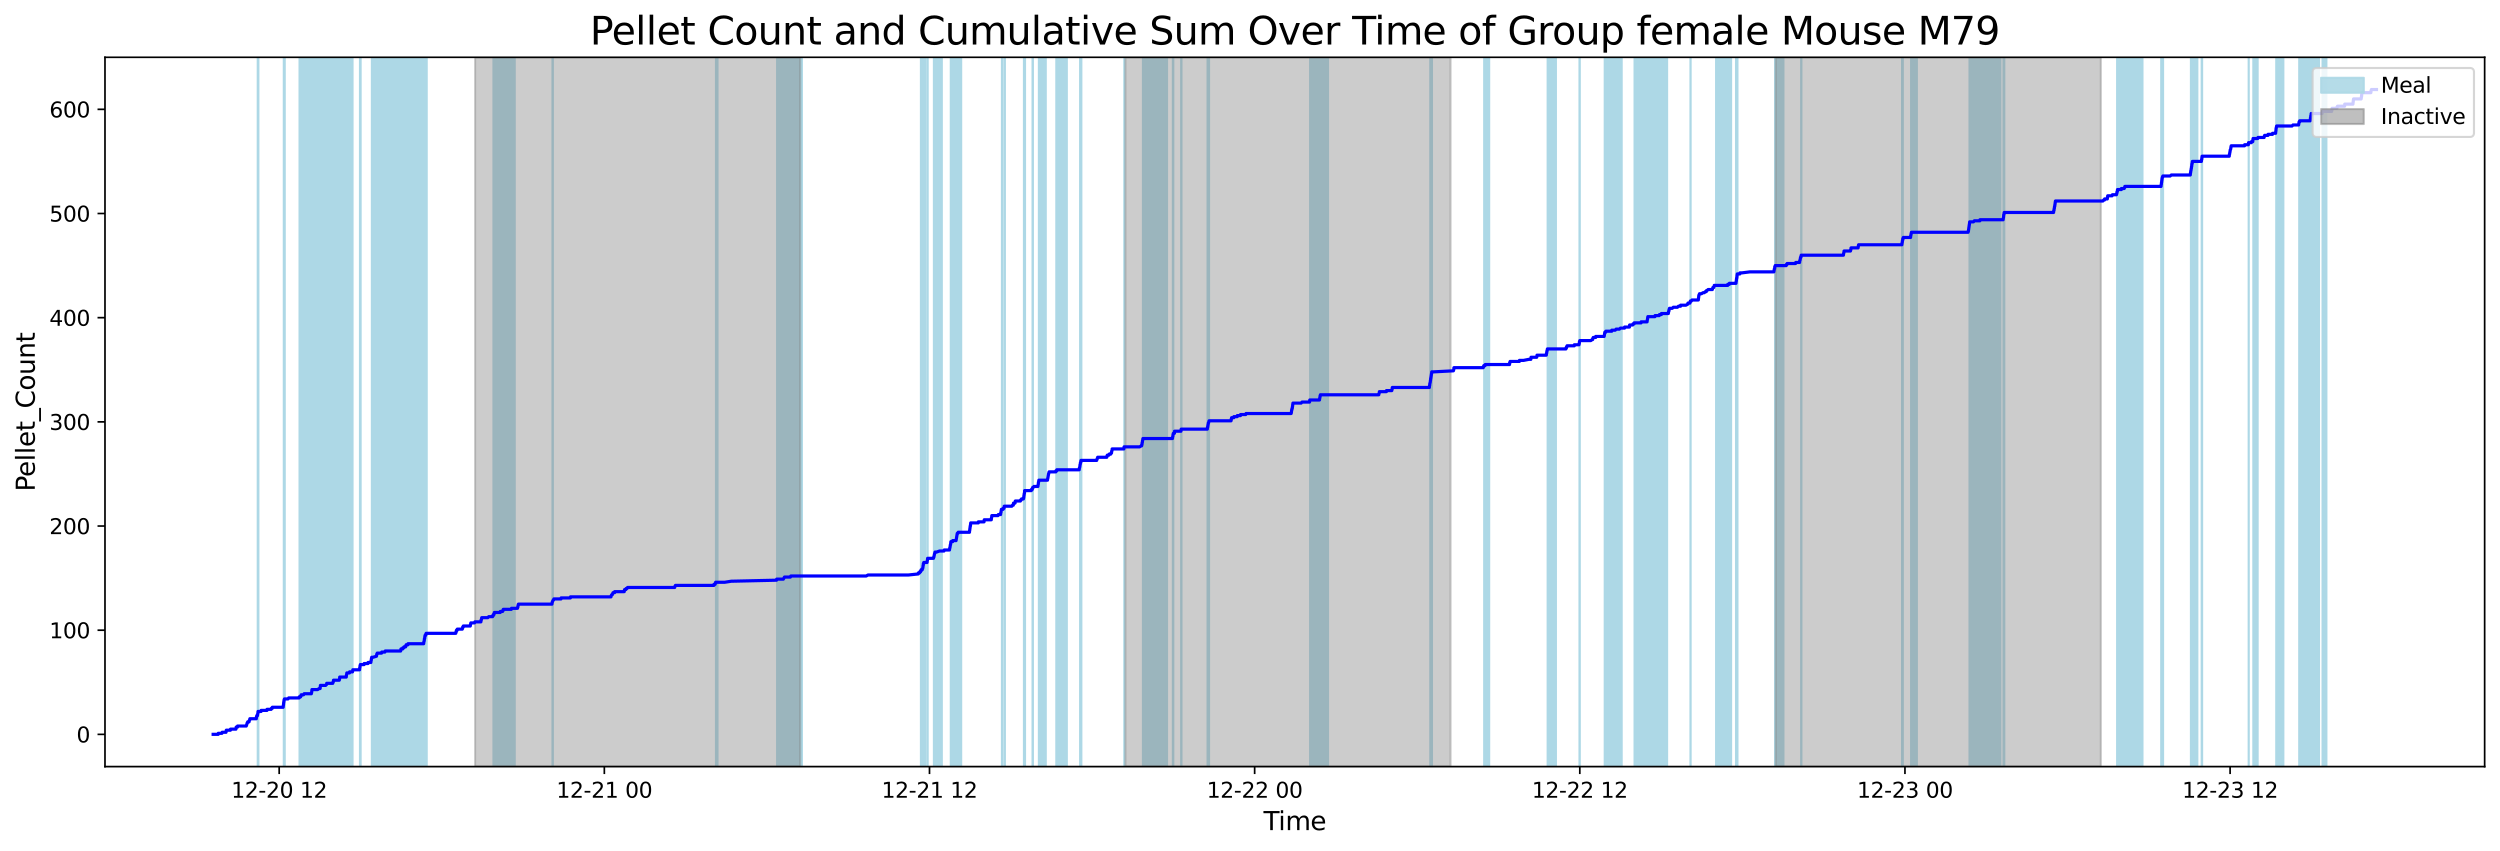 <?xml version="1.0" encoding="utf-8" standalone="no"?>
<!DOCTYPE svg PUBLIC "-//W3C//DTD SVG 1.1//EN"
  "http://www.w3.org/Graphics/SVG/1.1/DTD/svg11.dtd">
<svg xmlns:xlink="http://www.w3.org/1999/xlink" width="1172.435pt" height="399.009pt" viewBox="0 0 1172.435 399.009" xmlns="http://www.w3.org/2000/svg" version="1.1">
 <defs>
  <style type="text/css">*{stroke-linejoin: round; stroke-linecap: butt}</style>
 </defs>
 <g id="figure_1">
  <g id="patch_1">
   <path d="M 0 399.009 
L 1172.435 399.009 
L 1172.435 0 
L 0 0 
z
" style="fill: #ffffff"/>
  </g>
  <g id="axes_1">
   <g id="patch_2">
    <path d="M 49.235 359.517 
L 1165.235 359.517 
L 1165.235 26.877 
L 49.235 26.877 
z
" style="fill: #ffffff"/>
   </g>
   <g id="patch_3">
    <path d="M 120.879 359.517 
L 120.879 26.877 
L 121.172 26.877 
L 121.172 359.517 
z
" clip-path="url(#p4f4c1fd2e1)" style="fill: #add8e6; stroke: #add8e6; stroke-linejoin: miter"/>
   </g>
   <g id="patch_4">
    <path d="M 133.213 359.517 
L 133.213 26.877 
L 133.103 26.877 
L 133.103 359.517 
z
" clip-path="url(#p4f4c1fd2e1)" style="fill: #add8e6; stroke: #add8e6; stroke-linejoin: miter"/>
   </g>
   <g id="patch_5">
    <path d="M 133.342 359.517 
L 133.342 26.877 
L 133.221 26.877 
L 133.221 359.517 
z
" clip-path="url(#p4f4c1fd2e1)" style="fill: #add8e6; stroke: #add8e6; stroke-linejoin: miter"/>
   </g>
   <g id="patch_6">
    <path d="M 133.449 359.517 
L 133.449 26.877 
L 133.447 26.877 
L 133.447 359.517 
z
" clip-path="url(#p4f4c1fd2e1)" style="fill: #add8e6; stroke: #add8e6; stroke-linejoin: miter"/>
   </g>
   <g id="patch_7">
    <path d="M 147.584 359.517 
L 147.584 26.877 
L 140.481 26.877 
L 140.481 359.517 
z
" clip-path="url(#p4f4c1fd2e1)" style="fill: #add8e6; stroke: #add8e6; stroke-linejoin: miter"/>
   </g>
   <g id="patch_8">
    <path d="M 141.459 359.517 
L 141.459 26.877 
L 141.475 26.877 
L 141.475 359.517 
z
" clip-path="url(#p4f4c1fd2e1)" style="fill: #add8e6; stroke: #add8e6; stroke-linejoin: miter"/>
   </g>
   <g id="patch_9">
    <path d="M 154.799 359.517 
L 154.799 26.877 
L 146.428 26.877 
L 146.428 359.517 
z
" clip-path="url(#p4f4c1fd2e1)" style="fill: #add8e6; stroke: #add8e6; stroke-linejoin: miter"/>
   </g>
   <g id="patch_10">
    <path d="M 161.827 359.517 
L 161.827 26.877 
L 150.408 26.877 
L 150.408 359.517 
z
" clip-path="url(#p4f4c1fd2e1)" style="fill: #add8e6; stroke: #add8e6; stroke-linejoin: miter"/>
   </g>
   <g id="patch_11">
    <path d="M 165.325 359.517 
L 165.325 26.877 
L 153.484 26.877 
L 153.484 359.517 
z
" clip-path="url(#p4f4c1fd2e1)" style="fill: #add8e6; stroke: #add8e6; stroke-linejoin: miter"/>
   </g>
   <g id="patch_12">
    <path d="M 162.52 359.517 
L 162.52 26.877 
L 162.607 26.877 
L 162.607 359.517 
z
" clip-path="url(#p4f4c1fd2e1)" style="fill: #add8e6; stroke: #add8e6; stroke-linejoin: miter"/>
   </g>
   <g id="patch_13">
    <path d="M 168.822 359.517 
L 168.822 26.877 
L 168.87 26.877 
L 168.87 359.517 
z
" clip-path="url(#p4f4c1fd2e1)" style="fill: #add8e6; stroke: #add8e6; stroke-linejoin: miter"/>
   </g>
   <g id="patch_14">
    <path d="M 169.096 359.517 
L 169.096 26.877 
L 168.963 26.877 
L 168.963 359.517 
z
" clip-path="url(#p4f4c1fd2e1)" style="fill: #add8e6; stroke: #add8e6; stroke-linejoin: miter"/>
   </g>
   <g id="patch_15">
    <path d="M 184.771 359.517 
L 184.771 26.877 
L 174.404 26.877 
L 174.404 359.517 
z
" clip-path="url(#p4f4c1fd2e1)" style="fill: #add8e6; stroke: #add8e6; stroke-linejoin: miter"/>
   </g>
   <g id="patch_16">
    <path d="M 188.678 359.517 
L 188.678 26.877 
L 176.872 26.877 
L 176.872 359.517 
z
" clip-path="url(#p4f4c1fd2e1)" style="fill: #add8e6; stroke: #add8e6; stroke-linejoin: miter"/>
   </g>
   <g id="patch_17">
    <path d="M 180.723 359.517 
L 180.723 26.877 
L 180.713 26.877 
L 180.713 359.517 
z
" clip-path="url(#p4f4c1fd2e1)" style="fill: #add8e6; stroke: #add8e6; stroke-linejoin: miter"/>
   </g>
   <g id="patch_18">
    <path d="M 200.111 359.517 
L 200.111 26.877 
L 188.443 26.877 
L 188.443 359.517 
z
" clip-path="url(#p4f4c1fd2e1)" style="fill: #add8e6; stroke: #add8e6; stroke-linejoin: miter"/>
   </g>
   <g id="patch_19">
    <path d="M 190.622 359.517 
L 190.622 26.877 
L 190.764 26.877 
L 190.764 359.517 
z
" clip-path="url(#p4f4c1fd2e1)" style="fill: #add8e6; stroke: #add8e6; stroke-linejoin: miter"/>
   </g>
   <g id="patch_20">
    <path d="M 198.95 359.517 
L 198.95 26.877 
L 199.504 26.877 
L 199.504 359.517 
z
" clip-path="url(#p4f4c1fd2e1)" style="fill: #add8e6; stroke: #add8e6; stroke-linejoin: miter"/>
   </g>
   <g id="patch_21">
    <path d="M 241.389 359.517 
L 241.389 26.877 
L 231.43 26.877 
L 231.43 359.517 
z
" clip-path="url(#p4f4c1fd2e1)" style="fill: #add8e6; stroke: #add8e6; stroke-linejoin: miter"/>
   </g>
   <g id="patch_22">
    <path d="M 235.756 359.517 
L 235.756 26.877 
L 235.942 26.877 
L 235.942 359.517 
z
" clip-path="url(#p4f4c1fd2e1)" style="fill: #add8e6; stroke: #add8e6; stroke-linejoin: miter"/>
   </g>
   <g id="patch_23">
    <path d="M 259.107 359.517 
L 259.107 26.877 
L 259.263 26.877 
L 259.263 359.517 
z
" clip-path="url(#p4f4c1fd2e1)" style="fill: #add8e6; stroke: #add8e6; stroke-linejoin: miter"/>
   </g>
   <g id="patch_24">
    <path d="M 336.48 359.517 
L 336.48 26.877 
L 335.784 26.877 
L 335.784 359.517 
z
" clip-path="url(#p4f4c1fd2e1)" style="fill: #add8e6; stroke: #add8e6; stroke-linejoin: miter"/>
   </g>
   <g id="patch_25">
    <path d="M 376.067 359.517 
L 376.067 26.877 
L 364.449 26.877 
L 364.449 359.517 
z
" clip-path="url(#p4f4c1fd2e1)" style="fill: #add8e6; stroke: #add8e6; stroke-linejoin: miter"/>
   </g>
   <g id="patch_26">
    <path d="M 433.938 359.517 
L 433.938 26.877 
L 431.892 26.877 
L 431.892 359.517 
z
" clip-path="url(#p4f4c1fd2e1)" style="fill: #add8e6; stroke: #add8e6; stroke-linejoin: miter"/>
   </g>
   <g id="patch_27">
    <path d="M 432.652 359.517 
L 432.652 26.877 
L 433.185 26.877 
L 433.185 359.517 
z
" clip-path="url(#p4f4c1fd2e1)" style="fill: #add8e6; stroke: #add8e6; stroke-linejoin: miter"/>
   </g>
   <g id="patch_28">
    <path d="M 434.876 359.517 
L 434.876 26.877 
L 435.044 26.877 
L 435.044 359.517 
z
" clip-path="url(#p4f4c1fd2e1)" style="fill: #add8e6; stroke: #add8e6; stroke-linejoin: miter"/>
   </g>
   <g id="patch_29">
    <path d="M 440.247 359.517 
L 440.247 26.877 
L 437.987 26.877 
L 437.987 359.517 
z
" clip-path="url(#p4f4c1fd2e1)" style="fill: #add8e6; stroke: #add8e6; stroke-linejoin: miter"/>
   </g>
   <g id="patch_30">
    <path d="M 441.682 359.517 
L 441.682 26.877 
L 438.339 26.877 
L 438.339 359.517 
z
" clip-path="url(#p4f4c1fd2e1)" style="fill: #add8e6; stroke: #add8e6; stroke-linejoin: miter"/>
   </g>
   <g id="patch_31">
    <path d="M 448.562 359.517 
L 448.562 26.877 
L 445.9 26.877 
L 445.9 359.517 
z
" clip-path="url(#p4f4c1fd2e1)" style="fill: #add8e6; stroke: #add8e6; stroke-linejoin: miter"/>
   </g>
   <g id="patch_32">
    <path d="M 446.179 359.517 
L 446.179 26.877 
L 446.176 26.877 
L 446.176 359.517 
z
" clip-path="url(#p4f4c1fd2e1)" style="fill: #add8e6; stroke: #add8e6; stroke-linejoin: miter"/>
   </g>
   <g id="patch_33">
    <path d="M 450.758 359.517 
L 450.758 26.877 
L 448.925 26.877 
L 448.925 359.517 
z
" clip-path="url(#p4f4c1fd2e1)" style="fill: #add8e6; stroke: #add8e6; stroke-linejoin: miter"/>
   </g>
   <g id="patch_34">
    <path d="M 469.886 359.517 
L 469.886 26.877 
L 469.996 26.877 
L 469.996 359.517 
z
" clip-path="url(#p4f4c1fd2e1)" style="fill: #add8e6; stroke: #add8e6; stroke-linejoin: miter"/>
   </g>
   <g id="patch_35">
    <path d="M 471.26 359.517 
L 471.26 26.877 
L 471.033 26.877 
L 471.033 359.517 
z
" clip-path="url(#p4f4c1fd2e1)" style="fill: #add8e6; stroke: #add8e6; stroke-linejoin: miter"/>
   </g>
   <g id="patch_36">
    <path d="M 480.211 359.517 
L 480.211 26.877 
L 480.701 26.877 
L 480.701 359.517 
z
" clip-path="url(#p4f4c1fd2e1)" style="fill: #add8e6; stroke: #add8e6; stroke-linejoin: miter"/>
   </g>
   <g id="patch_37">
    <path d="M 484.243 359.517 
L 484.243 26.877 
L 484.402 26.877 
L 484.402 359.517 
z
" clip-path="url(#p4f4c1fd2e1)" style="fill: #add8e6; stroke: #add8e6; stroke-linejoin: miter"/>
   </g>
   <g id="patch_38">
    <path d="M 490.431 359.517 
L 490.431 26.877 
L 487.216 26.877 
L 487.216 359.517 
z
" clip-path="url(#p4f4c1fd2e1)" style="fill: #add8e6; stroke: #add8e6; stroke-linejoin: miter"/>
   </g>
   <g id="patch_39">
    <path d="M 500.309 359.517 
L 500.309 26.877 
L 495.393 26.877 
L 495.393 359.517 
z
" clip-path="url(#p4f4c1fd2e1)" style="fill: #add8e6; stroke: #add8e6; stroke-linejoin: miter"/>
   </g>
   <g id="patch_40">
    <path d="M 506.543 359.517 
L 506.543 26.877 
L 507.118 26.877 
L 507.118 359.517 
z
" clip-path="url(#p4f4c1fd2e1)" style="fill: #add8e6; stroke: #add8e6; stroke-linejoin: miter"/>
   </g>
   <g id="patch_41">
    <path d="M 527.273 359.517 
L 527.273 26.877 
L 527.288 26.877 
L 527.288 359.517 
z
" clip-path="url(#p4f4c1fd2e1)" style="fill: #add8e6; stroke: #add8e6; stroke-linejoin: miter"/>
   </g>
   <g id="patch_42">
    <path d="M 547.299 359.517 
L 547.299 26.877 
L 536.011 26.877 
L 536.011 359.517 
z
" clip-path="url(#p4f4c1fd2e1)" style="fill: #add8e6; stroke: #add8e6; stroke-linejoin: miter"/>
   </g>
   <g id="patch_43">
    <path d="M 550.048 359.517 
L 550.048 26.877 
L 550.237 26.877 
L 550.237 359.517 
z
" clip-path="url(#p4f4c1fd2e1)" style="fill: #add8e6; stroke: #add8e6; stroke-linejoin: miter"/>
   </g>
   <g id="patch_44">
    <path d="M 553.949 359.517 
L 553.949 26.877 
L 554.067 26.877 
L 554.067 359.517 
z
" clip-path="url(#p4f4c1fd2e1)" style="fill: #add8e6; stroke: #add8e6; stroke-linejoin: miter"/>
   </g>
   <g id="patch_45">
    <path d="M 566.326 359.517 
L 566.326 26.877 
L 567.01 26.877 
L 567.01 359.517 
z
" clip-path="url(#p4f4c1fd2e1)" style="fill: #add8e6; stroke: #add8e6; stroke-linejoin: miter"/>
   </g>
   <g id="patch_46">
    <path d="M 622.799 359.517 
L 622.799 26.877 
L 614.42 26.877 
L 614.42 359.517 
z
" clip-path="url(#p4f4c1fd2e1)" style="fill: #add8e6; stroke: #add8e6; stroke-linejoin: miter"/>
   </g>
   <g id="patch_47">
    <path d="M 670.778 359.517 
L 670.778 26.877 
L 671.546 26.877 
L 671.546 359.517 
z
" clip-path="url(#p4f4c1fd2e1)" style="fill: #add8e6; stroke: #add8e6; stroke-linejoin: miter"/>
   </g>
   <g id="patch_48">
    <path d="M 698.375 359.517 
L 698.375 26.877 
L 696.047 26.877 
L 696.047 359.517 
z
" clip-path="url(#p4f4c1fd2e1)" style="fill: #add8e6; stroke: #add8e6; stroke-linejoin: miter"/>
   </g>
   <g id="patch_49">
    <path d="M 729.676 359.517 
L 729.676 26.877 
L 725.815 26.877 
L 725.815 359.517 
z
" clip-path="url(#p4f4c1fd2e1)" style="fill: #add8e6; stroke: #add8e6; stroke-linejoin: miter"/>
   </g>
   <g id="patch_50">
    <path d="M 740.744 359.517 
L 740.744 26.877 
L 740.868 26.877 
L 740.868 359.517 
z
" clip-path="url(#p4f4c1fd2e1)" style="fill: #add8e6; stroke: #add8e6; stroke-linejoin: miter"/>
   </g>
   <g id="patch_51">
    <path d="M 760.522 359.517 
L 760.522 26.877 
L 752.582 26.877 
L 752.582 359.517 
z
" clip-path="url(#p4f4c1fd2e1)" style="fill: #add8e6; stroke: #add8e6; stroke-linejoin: miter"/>
   </g>
   <g id="patch_52">
    <path d="M 756.196 359.517 
L 756.196 26.877 
L 756.301 26.877 
L 756.301 359.517 
z
" clip-path="url(#p4f4c1fd2e1)" style="fill: #add8e6; stroke: #add8e6; stroke-linejoin: miter"/>
   </g>
   <g id="patch_53">
    <path d="M 772.801 359.517 
L 772.801 26.877 
L 766.571 26.877 
L 766.571 359.517 
z
" clip-path="url(#p4f4c1fd2e1)" style="fill: #add8e6; stroke: #add8e6; stroke-linejoin: miter"/>
   </g>
   <g id="patch_54">
    <path d="M 781.818 359.517 
L 781.818 26.877 
L 772.571 26.877 
L 772.571 359.517 
z
" clip-path="url(#p4f4c1fd2e1)" style="fill: #add8e6; stroke: #add8e6; stroke-linejoin: miter"/>
   </g>
   <g id="patch_55">
    <path d="M 792.792 359.517 
L 792.792 26.877 
L 792.848 26.877 
L 792.848 359.517 
z
" clip-path="url(#p4f4c1fd2e1)" style="fill: #add8e6; stroke: #add8e6; stroke-linejoin: miter"/>
   </g>
   <g id="patch_56">
    <path d="M 811.832 359.517 
L 811.832 26.877 
L 804.807 26.877 
L 804.807 359.517 
z
" clip-path="url(#p4f4c1fd2e1)" style="fill: #add8e6; stroke: #add8e6; stroke-linejoin: miter"/>
   </g>
   <g id="patch_57">
    <path d="M 814.153 359.517 
L 814.153 26.877 
L 814.813 26.877 
L 814.813 359.517 
z
" clip-path="url(#p4f4c1fd2e1)" style="fill: #add8e6; stroke: #add8e6; stroke-linejoin: miter"/>
   </g>
   <g id="patch_58">
    <path d="M 836.378 359.517 
L 836.378 26.877 
L 832.471 26.877 
L 832.471 359.517 
z
" clip-path="url(#p4f4c1fd2e1)" style="fill: #add8e6; stroke: #add8e6; stroke-linejoin: miter"/>
   </g>
   <g id="patch_59">
    <path d="M 844.704 359.517 
L 844.704 26.877 
L 844.795 26.877 
L 844.795 359.517 
z
" clip-path="url(#p4f4c1fd2e1)" style="fill: #add8e6; stroke: #add8e6; stroke-linejoin: miter"/>
   </g>
   <g id="patch_60">
    <path d="M 892.023 359.517 
L 892.023 26.877 
L 892.055 26.877 
L 892.055 359.517 
z
" clip-path="url(#p4f4c1fd2e1)" style="fill: #add8e6; stroke: #add8e6; stroke-linejoin: miter"/>
   </g>
   <g id="patch_61">
    <path d="M 892.3 359.517 
L 892.3 26.877 
L 892.338 26.877 
L 892.338 359.517 
z
" clip-path="url(#p4f4c1fd2e1)" style="fill: #add8e6; stroke: #add8e6; stroke-linejoin: miter"/>
   </g>
   <g id="patch_62">
    <path d="M 896.305 359.517 
L 896.305 26.877 
L 896.285 26.877 
L 896.285 359.517 
z
" clip-path="url(#p4f4c1fd2e1)" style="fill: #add8e6; stroke: #add8e6; stroke-linejoin: miter"/>
   </g>
   <g id="patch_63">
    <path d="M 898.949 359.517 
L 898.949 26.877 
L 896.457 26.877 
L 896.457 359.517 
z
" clip-path="url(#p4f4c1fd2e1)" style="fill: #add8e6; stroke: #add8e6; stroke-linejoin: miter"/>
   </g>
   <g id="patch_64">
    <path d="M 931.74 359.517 
L 931.74 26.877 
L 923.675 26.877 
L 923.675 359.517 
z
" clip-path="url(#p4f4c1fd2e1)" style="fill: #add8e6; stroke: #add8e6; stroke-linejoin: miter"/>
   </g>
   <g id="patch_65">
    <path d="M 923.962 359.517 
L 923.962 26.877 
L 923.873 26.877 
L 923.873 359.517 
z
" clip-path="url(#p4f4c1fd2e1)" style="fill: #add8e6; stroke: #add8e6; stroke-linejoin: miter"/>
   </g>
   <g id="patch_66">
    <path d="M 938.091 359.517 
L 938.091 26.877 
L 928.628 26.877 
L 928.628 359.517 
z
" clip-path="url(#p4f4c1fd2e1)" style="fill: #add8e6; stroke: #add8e6; stroke-linejoin: miter"/>
   </g>
   <g id="patch_67">
    <path d="M 939.614 359.517 
L 939.614 26.877 
L 939.96 26.877 
L 939.96 359.517 
z
" clip-path="url(#p4f4c1fd2e1)" style="fill: #add8e6; stroke: #add8e6; stroke-linejoin: miter"/>
   </g>
   <g id="patch_68">
    <path d="M 1004.759 359.517 
L 1004.759 26.877 
L 992.898 26.877 
L 992.898 359.517 
z
" clip-path="url(#p4f4c1fd2e1)" style="fill: #add8e6; stroke: #add8e6; stroke-linejoin: miter"/>
   </g>
   <g id="patch_69">
    <path d="M 993.131 359.517 
L 993.131 26.877 
L 993.133 26.877 
L 993.133 359.517 
z
" clip-path="url(#p4f4c1fd2e1)" style="fill: #add8e6; stroke: #add8e6; stroke-linejoin: miter"/>
   </g>
   <g id="patch_70">
    <path d="M 1013.557 359.517 
L 1013.557 26.877 
L 1014.416 26.877 
L 1014.416 359.517 
z
" clip-path="url(#p4f4c1fd2e1)" style="fill: #add8e6; stroke: #add8e6; stroke-linejoin: miter"/>
   </g>
   <g id="patch_71">
    <path d="M 1030.484 359.517 
L 1030.484 26.877 
L 1027.49 26.877 
L 1027.49 359.517 
z
" clip-path="url(#p4f4c1fd2e1)" style="fill: #add8e6; stroke: #add8e6; stroke-linejoin: miter"/>
   </g>
   <g id="patch_72">
    <path d="M 1027.854 359.517 
L 1027.854 26.877 
L 1028.257 26.877 
L 1028.257 359.517 
z
" clip-path="url(#p4f4c1fd2e1)" style="fill: #add8e6; stroke: #add8e6; stroke-linejoin: miter"/>
   </g>
   <g id="patch_73">
    <path d="M 1032.539 359.517 
L 1032.539 26.877 
L 1032.727 26.877 
L 1032.727 359.517 
z
" clip-path="url(#p4f4c1fd2e1)" style="fill: #add8e6; stroke: #add8e6; stroke-linejoin: miter"/>
   </g>
   <g id="patch_74">
    <path d="M 1054.596 359.517 
L 1054.596 26.877 
L 1054.577 26.877 
L 1054.577 359.517 
z
" clip-path="url(#p4f4c1fd2e1)" style="fill: #add8e6; stroke: #add8e6; stroke-linejoin: miter"/>
   </g>
   <g id="patch_75">
    <path d="M 1058.767 359.517 
L 1058.767 26.877 
L 1056.762 26.877 
L 1056.762 359.517 
z
" clip-path="url(#p4f4c1fd2e1)" style="fill: #add8e6; stroke: #add8e6; stroke-linejoin: miter"/>
   </g>
   <g id="patch_76">
    <path d="M 1067.55 359.517 
L 1067.55 26.877 
L 1067.615 26.877 
L 1067.615 359.517 
z
" clip-path="url(#p4f4c1fd2e1)" style="fill: #add8e6; stroke: #add8e6; stroke-linejoin: miter"/>
   </g>
   <g id="patch_77">
    <path d="M 1070.827 359.517 
L 1070.827 26.877 
L 1067.75 26.877 
L 1067.75 359.517 
z
" clip-path="url(#p4f4c1fd2e1)" style="fill: #add8e6; stroke: #add8e6; stroke-linejoin: miter"/>
   </g>
   <g id="patch_78">
    <path d="M 1087.54 359.517 
L 1087.54 26.877 
L 1078.279 26.877 
L 1078.279 359.517 
z
" clip-path="url(#p4f4c1fd2e1)" style="fill: #add8e6; stroke: #add8e6; stroke-linejoin: miter"/>
   </g>
   <g id="patch_79">
    <path d="M 1084.006 359.517 
L 1084.006 26.877 
L 1083.698 26.877 
L 1083.698 359.517 
z
" clip-path="url(#p4f4c1fd2e1)" style="fill: #add8e6; stroke: #add8e6; stroke-linejoin: miter"/>
   </g>
   <g id="patch_80">
    <path d="M 1086.069 359.517 
L 1086.069 26.877 
L 1083.972 26.877 
L 1083.972 359.517 
z
" clip-path="url(#p4f4c1fd2e1)" style="fill: #add8e6; stroke: #add8e6; stroke-linejoin: miter"/>
   </g>
   <g id="patch_81">
    <path d="M 1091.011 359.517 
L 1091.011 26.877 
L 1089.22 26.877 
L 1089.22 359.517 
z
" clip-path="url(#p4f4c1fd2e1)" style="fill: #add8e6; stroke: #add8e6; stroke-linejoin: miter"/>
   </g>
   <g id="patch_82">
    <path d="M 222.801 359.517 
L 222.801 26.877 
L 375.289 26.877 
L 375.289 359.517 
z
" clip-path="url(#p4f4c1fd2e1)" style="fill: #808080; opacity: 0.4; stroke: #808080; stroke-linejoin: miter"/>
   </g>
   <g id="patch_83">
    <path d="M 527.778 359.517 
L 527.778 26.877 
L 680.267 26.877 
L 680.267 359.517 
z
" clip-path="url(#p4f4c1fd2e1)" style="fill: #808080; opacity: 0.4; stroke: #808080; stroke-linejoin: miter"/>
   </g>
   <g id="patch_84">
    <path d="M 832.756 359.517 
L 832.756 26.877 
L 985.245 26.877 
L 985.245 359.517 
z
" clip-path="url(#p4f4c1fd2e1)" style="fill: #808080; opacity: 0.4; stroke: #808080; stroke-linejoin: miter"/>
   </g>
   <g id="matplotlib.axis_1">
    <g id="xtick_1">
     <g id="line2d_1">
      <defs>
       <path id="me229f0139c" d="M 0 0 
L 0 3.5 
" style="stroke: #000000; stroke-width: 0.8"/>
      </defs>
      <g>
       <use xlink:href="#me229f0139c" x="130.93" y="359.517" style="stroke: #000000; stroke-width: 0.8"/>
      </g>
     </g>
     <g id="text_1">
      <!-- 12-20 12 -->
      <g transform="translate(108.449 374.116) scale(0.1 -0.1)">
       <defs>
        <path id="DejaVuSans-31" d="M 794 531 
L 1825 531 
L 1825 4091 
L 703 3866 
L 703 4441 
L 1819 4666 
L 2450 4666 
L 2450 531 
L 3481 531 
L 3481 0 
L 794 0 
L 794 531 
z
" transform="scale(0.016)"/>
        <path id="DejaVuSans-32" d="M 1228 531 
L 3431 531 
L 3431 0 
L 469 0 
L 469 531 
Q 828 903 1448 1529 
Q 2069 2156 2228 2338 
Q 2531 2678 2651 2914 
Q 2772 3150 2772 3378 
Q 2772 3750 2511 3984 
Q 2250 4219 1831 4219 
Q 1534 4219 1204 4116 
Q 875 4013 500 3803 
L 500 4441 
Q 881 4594 1212 4672 
Q 1544 4750 1819 4750 
Q 2544 4750 2975 4387 
Q 3406 4025 3406 3419 
Q 3406 3131 3298 2873 
Q 3191 2616 2906 2266 
Q 2828 2175 2409 1742 
Q 1991 1309 1228 531 
z
" transform="scale(0.016)"/>
        <path id="DejaVuSans-2d" d="M 313 2009 
L 1997 2009 
L 1997 1497 
L 313 1497 
L 313 2009 
z
" transform="scale(0.016)"/>
        <path id="DejaVuSans-30" d="M 2034 4250 
Q 1547 4250 1301 3770 
Q 1056 3291 1056 2328 
Q 1056 1369 1301 889 
Q 1547 409 2034 409 
Q 2525 409 2770 889 
Q 3016 1369 3016 2328 
Q 3016 3291 2770 3770 
Q 2525 4250 2034 4250 
z
M 2034 4750 
Q 2819 4750 3233 4129 
Q 3647 3509 3647 2328 
Q 3647 1150 3233 529 
Q 2819 -91 2034 -91 
Q 1250 -91 836 529 
Q 422 1150 422 2328 
Q 422 3509 836 4129 
Q 1250 4750 2034 4750 
z
" transform="scale(0.016)"/>
        <path id="DejaVuSans-20" transform="scale(0.016)"/>
       </defs>
       <use xlink:href="#DejaVuSans-31"/>
       <use xlink:href="#DejaVuSans-32" x="63.623"/>
       <use xlink:href="#DejaVuSans-2d" x="127.246"/>
       <use xlink:href="#DejaVuSans-32" x="163.33"/>
       <use xlink:href="#DejaVuSans-30" x="226.953"/>
       <use xlink:href="#DejaVuSans-20" x="290.576"/>
       <use xlink:href="#DejaVuSans-31" x="322.363"/>
       <use xlink:href="#DejaVuSans-32" x="385.986"/>
      </g>
     </g>
    </g>
    <g id="xtick_2">
     <g id="line2d_2">
      <g>
       <use xlink:href="#me229f0139c" x="283.418" y="359.517" style="stroke: #000000; stroke-width: 0.8"/>
      </g>
     </g>
     <g id="text_2">
      <!-- 12-21 00 -->
      <g transform="translate(260.938 374.116) scale(0.1 -0.1)">
       <use xlink:href="#DejaVuSans-31"/>
       <use xlink:href="#DejaVuSans-32" x="63.623"/>
       <use xlink:href="#DejaVuSans-2d" x="127.246"/>
       <use xlink:href="#DejaVuSans-32" x="163.33"/>
       <use xlink:href="#DejaVuSans-31" x="226.953"/>
       <use xlink:href="#DejaVuSans-20" x="290.576"/>
       <use xlink:href="#DejaVuSans-30" x="322.363"/>
       <use xlink:href="#DejaVuSans-30" x="385.986"/>
      </g>
     </g>
    </g>
    <g id="xtick_3">
     <g id="line2d_3">
      <g>
       <use xlink:href="#me229f0139c" x="435.907" y="359.517" style="stroke: #000000; stroke-width: 0.8"/>
      </g>
     </g>
     <g id="text_3">
      <!-- 12-21 12 -->
      <g transform="translate(413.427 374.116) scale(0.1 -0.1)">
       <use xlink:href="#DejaVuSans-31"/>
       <use xlink:href="#DejaVuSans-32" x="63.623"/>
       <use xlink:href="#DejaVuSans-2d" x="127.246"/>
       <use xlink:href="#DejaVuSans-32" x="163.33"/>
       <use xlink:href="#DejaVuSans-31" x="226.953"/>
       <use xlink:href="#DejaVuSans-20" x="290.576"/>
       <use xlink:href="#DejaVuSans-31" x="322.363"/>
       <use xlink:href="#DejaVuSans-32" x="385.986"/>
      </g>
     </g>
    </g>
    <g id="xtick_4">
     <g id="line2d_4">
      <g>
       <use xlink:href="#me229f0139c" x="588.396" y="359.517" style="stroke: #000000; stroke-width: 0.8"/>
      </g>
     </g>
     <g id="text_4">
      <!-- 12-22 00 -->
      <g transform="translate(565.916 374.116) scale(0.1 -0.1)">
       <use xlink:href="#DejaVuSans-31"/>
       <use xlink:href="#DejaVuSans-32" x="63.623"/>
       <use xlink:href="#DejaVuSans-2d" x="127.246"/>
       <use xlink:href="#DejaVuSans-32" x="163.33"/>
       <use xlink:href="#DejaVuSans-32" x="226.953"/>
       <use xlink:href="#DejaVuSans-20" x="290.576"/>
       <use xlink:href="#DejaVuSans-30" x="322.363"/>
       <use xlink:href="#DejaVuSans-30" x="385.986"/>
      </g>
     </g>
    </g>
    <g id="xtick_5">
     <g id="line2d_5">
      <g>
       <use xlink:href="#me229f0139c" x="740.885" y="359.517" style="stroke: #000000; stroke-width: 0.8"/>
      </g>
     </g>
     <g id="text_5">
      <!-- 12-22 12 -->
      <g transform="translate(718.405 374.116) scale(0.1 -0.1)">
       <use xlink:href="#DejaVuSans-31"/>
       <use xlink:href="#DejaVuSans-32" x="63.623"/>
       <use xlink:href="#DejaVuSans-2d" x="127.246"/>
       <use xlink:href="#DejaVuSans-32" x="163.33"/>
       <use xlink:href="#DejaVuSans-32" x="226.953"/>
       <use xlink:href="#DejaVuSans-20" x="290.576"/>
       <use xlink:href="#DejaVuSans-31" x="322.363"/>
       <use xlink:href="#DejaVuSans-32" x="385.986"/>
      </g>
     </g>
    </g>
    <g id="xtick_6">
     <g id="line2d_6">
      <g>
       <use xlink:href="#me229f0139c" x="893.374" y="359.517" style="stroke: #000000; stroke-width: 0.8"/>
      </g>
     </g>
     <g id="text_6">
      <!-- 12-23 00 -->
      <g transform="translate(870.894 374.116) scale(0.1 -0.1)">
       <defs>
        <path id="DejaVuSans-33" d="M 2597 2516 
Q 3050 2419 3304 2112 
Q 3559 1806 3559 1356 
Q 3559 666 3084 287 
Q 2609 -91 1734 -91 
Q 1441 -91 1130 -33 
Q 819 25 488 141 
L 488 750 
Q 750 597 1062 519 
Q 1375 441 1716 441 
Q 2309 441 2620 675 
Q 2931 909 2931 1356 
Q 2931 1769 2642 2001 
Q 2353 2234 1838 2234 
L 1294 2234 
L 1294 2753 
L 1863 2753 
Q 2328 2753 2575 2939 
Q 2822 3125 2822 3475 
Q 2822 3834 2567 4026 
Q 2313 4219 1838 4219 
Q 1578 4219 1281 4162 
Q 984 4106 628 3988 
L 628 4550 
Q 988 4650 1302 4700 
Q 1616 4750 1894 4750 
Q 2613 4750 3031 4423 
Q 3450 4097 3450 3541 
Q 3450 3153 3228 2886 
Q 3006 2619 2597 2516 
z
" transform="scale(0.016)"/>
       </defs>
       <use xlink:href="#DejaVuSans-31"/>
       <use xlink:href="#DejaVuSans-32" x="63.623"/>
       <use xlink:href="#DejaVuSans-2d" x="127.246"/>
       <use xlink:href="#DejaVuSans-32" x="163.33"/>
       <use xlink:href="#DejaVuSans-33" x="226.953"/>
       <use xlink:href="#DejaVuSans-20" x="290.576"/>
       <use xlink:href="#DejaVuSans-30" x="322.363"/>
       <use xlink:href="#DejaVuSans-30" x="385.986"/>
      </g>
     </g>
    </g>
    <g id="xtick_7">
     <g id="line2d_7">
      <g>
       <use xlink:href="#me229f0139c" x="1045.863" y="359.517" style="stroke: #000000; stroke-width: 0.8"/>
      </g>
     </g>
     <g id="text_7">
      <!-- 12-23 12 -->
      <g transform="translate(1023.383 374.116) scale(0.1 -0.1)">
       <use xlink:href="#DejaVuSans-31"/>
       <use xlink:href="#DejaVuSans-32" x="63.623"/>
       <use xlink:href="#DejaVuSans-2d" x="127.246"/>
       <use xlink:href="#DejaVuSans-32" x="163.33"/>
       <use xlink:href="#DejaVuSans-33" x="226.953"/>
       <use xlink:href="#DejaVuSans-20" x="290.576"/>
       <use xlink:href="#DejaVuSans-31" x="322.363"/>
       <use xlink:href="#DejaVuSans-32" x="385.986"/>
      </g>
     </g>
    </g>
    <g id="text_8">
     <!-- Time -->
     <g transform="translate(592.555 389.313) scale(0.12 -0.12)">
      <defs>
       <path id="DejaVuSans-54" d="M -19 4666 
L 3928 4666 
L 3928 4134 
L 2272 4134 
L 2272 0 
L 1638 0 
L 1638 4134 
L -19 4134 
L -19 4666 
z
" transform="scale(0.016)"/>
       <path id="DejaVuSans-69" d="M 603 3500 
L 1178 3500 
L 1178 0 
L 603 0 
L 603 3500 
z
M 603 4863 
L 1178 4863 
L 1178 4134 
L 603 4134 
L 603 4863 
z
" transform="scale(0.016)"/>
       <path id="DejaVuSans-6d" d="M 3328 2828 
Q 3544 3216 3844 3400 
Q 4144 3584 4550 3584 
Q 5097 3584 5394 3201 
Q 5691 2819 5691 2113 
L 5691 0 
L 5113 0 
L 5113 2094 
Q 5113 2597 4934 2840 
Q 4756 3084 4391 3084 
Q 3944 3084 3684 2787 
Q 3425 2491 3425 1978 
L 3425 0 
L 2847 0 
L 2847 2094 
Q 2847 2600 2669 2842 
Q 2491 3084 2119 3084 
Q 1678 3084 1418 2786 
Q 1159 2488 1159 1978 
L 1159 0 
L 581 0 
L 581 3500 
L 1159 3500 
L 1159 2956 
Q 1356 3278 1631 3431 
Q 1906 3584 2284 3584 
Q 2666 3584 2933 3390 
Q 3200 3197 3328 2828 
z
" transform="scale(0.016)"/>
       <path id="DejaVuSans-65" d="M 3597 1894 
L 3597 1613 
L 953 1613 
Q 991 1019 1311 708 
Q 1631 397 2203 397 
Q 2534 397 2845 478 
Q 3156 559 3463 722 
L 3463 178 
Q 3153 47 2828 -22 
Q 2503 -91 2169 -91 
Q 1331 -91 842 396 
Q 353 884 353 1716 
Q 353 2575 817 3079 
Q 1281 3584 2069 3584 
Q 2775 3584 3186 3129 
Q 3597 2675 3597 1894 
z
M 3022 2063 
Q 3016 2534 2758 2815 
Q 2500 3097 2075 3097 
Q 1594 3097 1305 2825 
Q 1016 2553 972 2059 
L 3022 2063 
z
" transform="scale(0.016)"/>
      </defs>
      <use xlink:href="#DejaVuSans-54"/>
      <use xlink:href="#DejaVuSans-69" x="57.959"/>
      <use xlink:href="#DejaVuSans-6d" x="85.742"/>
      <use xlink:href="#DejaVuSans-65" x="183.154"/>
     </g>
    </g>
   </g>
   <g id="matplotlib.axis_2">
    <g id="ytick_1">
     <g id="line2d_8">
      <defs>
       <path id="m6daa6d7be5" d="M 0 0 
L -3.5 0 
" style="stroke: #000000; stroke-width: 0.8"/>
      </defs>
      <g>
       <use xlink:href="#m6daa6d7be5" x="49.235" y="344.397" style="stroke: #000000; stroke-width: 0.8"/>
      </g>
     </g>
     <g id="text_9">
      <!-- 0 -->
      <g transform="translate(35.873 348.196) scale(0.1 -0.1)">
       <use xlink:href="#DejaVuSans-30"/>
      </g>
     </g>
    </g>
    <g id="ytick_2">
     <g id="line2d_9">
      <g>
       <use xlink:href="#m6daa6d7be5" x="49.235" y="295.544" style="stroke: #000000; stroke-width: 0.8"/>
      </g>
     </g>
     <g id="text_10">
      <!-- 100 -->
      <g transform="translate(23.148 299.343) scale(0.1 -0.1)">
       <use xlink:href="#DejaVuSans-31"/>
       <use xlink:href="#DejaVuSans-30" x="63.623"/>
       <use xlink:href="#DejaVuSans-30" x="127.246"/>
      </g>
     </g>
    </g>
    <g id="ytick_3">
     <g id="line2d_10">
      <g>
       <use xlink:href="#m6daa6d7be5" x="49.235" y="246.691" style="stroke: #000000; stroke-width: 0.8"/>
      </g>
     </g>
     <g id="text_11">
      <!-- 200 -->
      <g transform="translate(23.148 250.49) scale(0.1 -0.1)">
       <use xlink:href="#DejaVuSans-32"/>
       <use xlink:href="#DejaVuSans-30" x="63.623"/>
       <use xlink:href="#DejaVuSans-30" x="127.246"/>
      </g>
     </g>
    </g>
    <g id="ytick_4">
     <g id="line2d_11">
      <g>
       <use xlink:href="#m6daa6d7be5" x="49.235" y="197.838" style="stroke: #000000; stroke-width: 0.8"/>
      </g>
     </g>
     <g id="text_12">
      <!-- 300 -->
      <g transform="translate(23.148 201.637) scale(0.1 -0.1)">
       <use xlink:href="#DejaVuSans-33"/>
       <use xlink:href="#DejaVuSans-30" x="63.623"/>
       <use xlink:href="#DejaVuSans-30" x="127.246"/>
      </g>
     </g>
    </g>
    <g id="ytick_5">
     <g id="line2d_12">
      <g>
       <use xlink:href="#m6daa6d7be5" x="49.235" y="148.985" style="stroke: #000000; stroke-width: 0.8"/>
      </g>
     </g>
     <g id="text_13">
      <!-- 400 -->
      <g transform="translate(23.148 152.784) scale(0.1 -0.1)">
       <defs>
        <path id="DejaVuSans-34" d="M 2419 4116 
L 825 1625 
L 2419 1625 
L 2419 4116 
z
M 2253 4666 
L 3047 4666 
L 3047 1625 
L 3713 1625 
L 3713 1100 
L 3047 1100 
L 3047 0 
L 2419 0 
L 2419 1100 
L 313 1100 
L 313 1709 
L 2253 4666 
z
" transform="scale(0.016)"/>
       </defs>
       <use xlink:href="#DejaVuSans-34"/>
       <use xlink:href="#DejaVuSans-30" x="63.623"/>
       <use xlink:href="#DejaVuSans-30" x="127.246"/>
      </g>
     </g>
    </g>
    <g id="ytick_6">
     <g id="line2d_13">
      <g>
       <use xlink:href="#m6daa6d7be5" x="49.235" y="100.132" style="stroke: #000000; stroke-width: 0.8"/>
      </g>
     </g>
     <g id="text_14">
      <!-- 500 -->
      <g transform="translate(23.148 103.931) scale(0.1 -0.1)">
       <defs>
        <path id="DejaVuSans-35" d="M 691 4666 
L 3169 4666 
L 3169 4134 
L 1269 4134 
L 1269 2991 
Q 1406 3038 1543 3061 
Q 1681 3084 1819 3084 
Q 2600 3084 3056 2656 
Q 3513 2228 3513 1497 
Q 3513 744 3044 326 
Q 2575 -91 1722 -91 
Q 1428 -91 1123 -41 
Q 819 9 494 109 
L 494 744 
Q 775 591 1075 516 
Q 1375 441 1709 441 
Q 2250 441 2565 725 
Q 2881 1009 2881 1497 
Q 2881 1984 2565 2268 
Q 2250 2553 1709 2553 
Q 1456 2553 1204 2497 
Q 953 2441 691 2322 
L 691 4666 
z
" transform="scale(0.016)"/>
       </defs>
       <use xlink:href="#DejaVuSans-35"/>
       <use xlink:href="#DejaVuSans-30" x="63.623"/>
       <use xlink:href="#DejaVuSans-30" x="127.246"/>
      </g>
     </g>
    </g>
    <g id="ytick_7">
     <g id="line2d_14">
      <g>
       <use xlink:href="#m6daa6d7be5" x="49.235" y="51.279" style="stroke: #000000; stroke-width: 0.8"/>
      </g>
     </g>
     <g id="text_15">
      <!-- 600 -->
      <g transform="translate(23.148 55.078) scale(0.1 -0.1)">
       <defs>
        <path id="DejaVuSans-36" d="M 2113 2584 
Q 1688 2584 1439 2293 
Q 1191 2003 1191 1497 
Q 1191 994 1439 701 
Q 1688 409 2113 409 
Q 2538 409 2786 701 
Q 3034 994 3034 1497 
Q 3034 2003 2786 2293 
Q 2538 2584 2113 2584 
z
M 3366 4563 
L 3366 3988 
Q 3128 4100 2886 4159 
Q 2644 4219 2406 4219 
Q 1781 4219 1451 3797 
Q 1122 3375 1075 2522 
Q 1259 2794 1537 2939 
Q 1816 3084 2150 3084 
Q 2853 3084 3261 2657 
Q 3669 2231 3669 1497 
Q 3669 778 3244 343 
Q 2819 -91 2113 -91 
Q 1303 -91 875 529 
Q 447 1150 447 2328 
Q 447 3434 972 4092 
Q 1497 4750 2381 4750 
Q 2619 4750 2861 4703 
Q 3103 4656 3366 4563 
z
" transform="scale(0.016)"/>
       </defs>
       <use xlink:href="#DejaVuSans-36"/>
       <use xlink:href="#DejaVuSans-30" x="63.623"/>
       <use xlink:href="#DejaVuSans-30" x="127.246"/>
      </g>
     </g>
    </g>
    <g id="text_16">
     <!-- Pellet_Count -->
     <g transform="translate(16.318 230.485) rotate(-90) scale(0.12 -0.12)">
      <defs>
       <path id="DejaVuSans-50" d="M 1259 4147 
L 1259 2394 
L 2053 2394 
Q 2494 2394 2734 2622 
Q 2975 2850 2975 3272 
Q 2975 3691 2734 3919 
Q 2494 4147 2053 4147 
L 1259 4147 
z
M 628 4666 
L 2053 4666 
Q 2838 4666 3239 4311 
Q 3641 3956 3641 3272 
Q 3641 2581 3239 2228 
Q 2838 1875 2053 1875 
L 1259 1875 
L 1259 0 
L 628 0 
L 628 4666 
z
" transform="scale(0.016)"/>
       <path id="DejaVuSans-6c" d="M 603 4863 
L 1178 4863 
L 1178 0 
L 603 0 
L 603 4863 
z
" transform="scale(0.016)"/>
       <path id="DejaVuSans-74" d="M 1172 4494 
L 1172 3500 
L 2356 3500 
L 2356 3053 
L 1172 3053 
L 1172 1153 
Q 1172 725 1289 603 
Q 1406 481 1766 481 
L 2356 481 
L 2356 0 
L 1766 0 
Q 1100 0 847 248 
Q 594 497 594 1153 
L 594 3053 
L 172 3053 
L 172 3500 
L 594 3500 
L 594 4494 
L 1172 4494 
z
" transform="scale(0.016)"/>
       <path id="DejaVuSans-5f" d="M 3263 -1063 
L 3263 -1509 
L -63 -1509 
L -63 -1063 
L 3263 -1063 
z
" transform="scale(0.016)"/>
       <path id="DejaVuSans-43" d="M 4122 4306 
L 4122 3641 
Q 3803 3938 3442 4084 
Q 3081 4231 2675 4231 
Q 1875 4231 1450 3742 
Q 1025 3253 1025 2328 
Q 1025 1406 1450 917 
Q 1875 428 2675 428 
Q 3081 428 3442 575 
Q 3803 722 4122 1019 
L 4122 359 
Q 3791 134 3420 21 
Q 3050 -91 2638 -91 
Q 1578 -91 968 557 
Q 359 1206 359 2328 
Q 359 3453 968 4101 
Q 1578 4750 2638 4750 
Q 3056 4750 3426 4639 
Q 3797 4528 4122 4306 
z
" transform="scale(0.016)"/>
       <path id="DejaVuSans-6f" d="M 1959 3097 
Q 1497 3097 1228 2736 
Q 959 2375 959 1747 
Q 959 1119 1226 758 
Q 1494 397 1959 397 
Q 2419 397 2687 759 
Q 2956 1122 2956 1747 
Q 2956 2369 2687 2733 
Q 2419 3097 1959 3097 
z
M 1959 3584 
Q 2709 3584 3137 3096 
Q 3566 2609 3566 1747 
Q 3566 888 3137 398 
Q 2709 -91 1959 -91 
Q 1206 -91 779 398 
Q 353 888 353 1747 
Q 353 2609 779 3096 
Q 1206 3584 1959 3584 
z
" transform="scale(0.016)"/>
       <path id="DejaVuSans-75" d="M 544 1381 
L 544 3500 
L 1119 3500 
L 1119 1403 
Q 1119 906 1312 657 
Q 1506 409 1894 409 
Q 2359 409 2629 706 
Q 2900 1003 2900 1516 
L 2900 3500 
L 3475 3500 
L 3475 0 
L 2900 0 
L 2900 538 
Q 2691 219 2414 64 
Q 2138 -91 1772 -91 
Q 1169 -91 856 284 
Q 544 659 544 1381 
z
M 1991 3584 
L 1991 3584 
z
" transform="scale(0.016)"/>
       <path id="DejaVuSans-6e" d="M 3513 2113 
L 3513 0 
L 2938 0 
L 2938 2094 
Q 2938 2591 2744 2837 
Q 2550 3084 2163 3084 
Q 1697 3084 1428 2787 
Q 1159 2491 1159 1978 
L 1159 0 
L 581 0 
L 581 3500 
L 1159 3500 
L 1159 2956 
Q 1366 3272 1645 3428 
Q 1925 3584 2291 3584 
Q 2894 3584 3203 3211 
Q 3513 2838 3513 2113 
z
" transform="scale(0.016)"/>
      </defs>
      <use xlink:href="#DejaVuSans-50"/>
      <use xlink:href="#DejaVuSans-65" x="56.678"/>
      <use xlink:href="#DejaVuSans-6c" x="118.201"/>
      <use xlink:href="#DejaVuSans-6c" x="145.984"/>
      <use xlink:href="#DejaVuSans-65" x="173.768"/>
      <use xlink:href="#DejaVuSans-74" x="235.291"/>
      <use xlink:href="#DejaVuSans-5f" x="274.5"/>
      <use xlink:href="#DejaVuSans-43" x="324.5"/>
      <use xlink:href="#DejaVuSans-6f" x="394.324"/>
      <use xlink:href="#DejaVuSans-75" x="455.506"/>
      <use xlink:href="#DejaVuSans-6e" x="518.885"/>
      <use xlink:href="#DejaVuSans-74" x="582.264"/>
     </g>
    </g>
   </g>
   <g id="line2d_15">
    <path d="M 99.962 344.397 
L 102.327 344.397 
L 102.348 343.909 
L 104.064 343.909 
L 104.156 343.42 
L 106.002 343.42 
L 106.125 342.443 
L 108.07 342.443 
L 108.084 341.955 
L 110.647 341.955 
L 110.771 340.977 
L 111.402 340.977 
L 111.413 340.489 
L 115.49 340.489 
L 115.599 340 
L 115.667 340 
L 115.783 339.512 
L 115.801 339.512 
L 115.907 339.023 
L 116.072 339.023 
L 116.154 338.535 
L 116.8 338.535 
L 116.807 338.046 
L 116.934 338.046 
L 117.047 337.558 
L 117.167 337.558 
L 117.174 337.069 
L 120.195 337.069 
L 120.28 336.092 
L 120.414 336.092 
L 120.418 335.604 
L 120.771 335.604 
L 120.873 334.627 
L 120.947 334.627 
L 121.018 333.65 
L 122.447 333.65 
L 122.454 333.161 
L 125.201 333.161 
L 125.208 332.672 
L 127.156 332.672 
L 127.255 332.184 
L 127.693 332.184 
L 127.7 331.695 
L 132.793 331.695 
L 132.885 330.718 
L 132.931 330.718 
L 133.062 329.253 
L 133.129 329.253 
L 133.227 328.276 
L 133.284 328.276 
L 133.383 327.787 
L 135.049 327.787 
L 135.402 327.299 
L 140.312 327.299 
L 140.326 326.81 
L 140.982 326.81 
L 140.993 326.322 
L 141.275 326.322 
L 141.283 325.833 
L 142.37 325.833 
L 142.617 325.345 
L 146.016 325.345 
L 146.027 324.856 
L 146.147 324.856 
L 146.295 323.39 
L 148.999 323.39 
L 149.645 322.902 
L 150.132 322.902 
L 150.213 321.925 
L 150.259 321.925 
L 150.266 321.436 
L 152.702 321.436 
L 153.199 320.948 
L 153.213 320.459 
L 156.051 320.459 
L 156.101 319.971 
L 156.26 319.971 
L 156.358 319.482 
L 156.401 318.994 
L 159.112 318.994 
L 159.218 318.505 
L 159.239 318.505 
L 159.316 317.528 
L 162.387 317.528 
L 162.465 316.551 
L 162.532 316.551 
L 162.663 315.574 
L 163.916 315.574 
L 163.926 315.085 
L 165.307 315.085 
L 165.42 314.597 
L 165.451 314.597 
L 165.462 314.108 
L 168.635 314.108 
L 168.702 313.131 
L 168.78 313.131 
L 168.861 312.154 
L 168.932 312.154 
L 168.999 311.666 
L 170.764 311.666 
L 170.771 311.177 
L 172.578 311.177 
L 172.589 310.689 
L 173.923 310.689 
L 174.039 309.712 
L 174.103 309.712 
L 174.209 308.735 
L 174.301 308.735 
L 174.315 308.246 
L 174.915 308.246 
L 176.563 307.757 
L 176.68 306.78 
L 176.853 306.78 
L 176.906 306.292 
L 178.956 306.292 
L 179.009 305.803 
L 180.506 305.803 
L 180.63 305.315 
L 187.898 305.315 
L 188.042 304.338 
L 188.851 304.338 
L 188.858 303.849 
L 189.359 303.849 
L 189.451 303.361 
L 190.227 303.361 
L 190.234 302.872 
L 190.453 302.872 
L 190.467 302.384 
L 191.321 302.384 
L 191.329 301.895 
L 198.685 301.895 
L 198.787 300.918 
L 198.847 300.918 
L 198.96 300.429 
L 199.062 299.452 
L 199.161 299.452 
L 199.242 298.475 
L 199.31 298.475 
L 199.324 297.987 
L 199.606 297.987 
L 199.61 297.498 
L 199.85 297.498 
L 199.853 297.01 
L 213.732 297.01 
L 213.764 296.521 
L 213.912 296.521 
L 213.923 296.033 
L 214.068 296.033 
L 214.075 295.544 
L 214.428 295.544 
L 214.442 295.056 
L 216.796 295.056 
L 216.941 294.567 
L 216.969 294.567 
L 216.987 294.079 
L 217.255 294.079 
L 217.269 293.59 
L 220.545 293.59 
L 220.697 292.613 
L 220.799 292.613 
L 220.813 292.124 
L 222.529 292.124 
L 222.709 291.636 
L 225.529 291.636 
L 225.635 290.659 
L 225.769 290.659 
L 225.843 290.17 
L 225.896 290.17 
L 225.907 289.682 
L 228.759 289.682 
L 229.207 289.193 
L 231.007 289.193 
L 231.05 288.705 
L 231.35 288.705 
L 231.353 288.216 
L 231.664 288.216 
L 231.685 287.728 
L 231.819 287.728 
L 231.837 287.239 
L 234.59 287.239 
L 234.615 286.751 
L 235.709 286.751 
L 235.762 286.262 
L 236.013 286.262 
L 236.02 285.774 
L 239.779 285.774 
L 239.86 285.285 
L 242.677 285.285 
L 242.691 284.797 
L 242.854 284.797 
L 242.952 283.819 
L 243.09 283.819 
L 243.104 283.331 
L 258.837 283.331 
L 258.981 282.354 
L 259.066 282.354 
L 259.197 281.865 
L 259.486 281.377 
L 259.617 281.377 
L 259.744 280.888 
L 263.104 280.888 
L 263.161 280.4 
L 267.513 280.4 
L 267.524 279.911 
L 286.532 279.911 
L 286.609 279.423 
L 286.849 278.934 
L 287.135 278.934 
L 287.298 278.446 
L 287.492 277.957 
L 288.24 277.957 
L 288.261 277.469 
L 292.744 277.469 
L 292.751 276.98 
L 292.885 276.98 
L 292.917 276.492 
L 293.524 276.492 
L 293.606 276.003 
L 294.047 276.003 
L 294.304 275.514 
L 316.401 275.514 
L 316.461 275.026 
L 316.592 275.026 
L 316.761 274.537 
L 334.795 274.537 
L 334.799 274.049 
L 335.371 274.049 
L 335.392 273.56 
L 335.575 273.56 
L 335.604 273.072 
L 339.853 273.072 
L 342.914 272.583 
L 364.178 272.095 
L 364.178 272.095 
L 364.231 271.606 
L 367.361 271.606 
L 367.898 270.629 
L 370.683 270.629 
L 370.845 270.141 
L 406.207 270.141 
L 407.072 269.652 
L 426.066 269.652 
L 430.666 269.164 
L 430.694 268.675 
L 431.262 268.675 
L 431.308 268.187 
L 431.717 268.187 
L 431.724 267.698 
L 431.989 267.698 
L 431.993 267.209 
L 432.494 267.209 
L 432.498 266.721 
L 432.688 266.721 
L 432.794 266.232 
L 432.812 266.232 
L 432.893 265.255 
L 432.971 265.255 
L 433.031 264.278 
L 433.214 264.278 
L 433.228 263.79 
L 434.771 263.79 
L 434.87 262.813 
L 434.937 262.813 
L 435.028 261.836 
L 437.771 261.836 
L 437.813 261.347 
L 437.955 261.347 
L 438.039 260.859 
L 438.336 259.393 
L 438.474 259.393 
L 438.491 258.904 
L 439.225 258.904 
L 440.609 258.416 
L 442.692 258.416 
L 442.798 257.927 
L 445.279 257.927 
L 445.399 256.95 
L 445.484 256.95 
L 445.696 255.485 
L 445.78 255.485 
L 445.883 254.508 
L 445.936 254.508 
L 445.943 254.019 
L 446.762 254.019 
L 446.769 253.531 
L 448.361 253.531 
L 448.932 250.111 
L 449.25 250.111 
L 449.349 249.622 
L 454.654 249.622 
L 454.721 248.645 
L 454.803 248.645 
L 454.856 247.668 
L 454.926 247.668 
L 454.99 246.691 
L 455.113 246.691 
L 455.17 245.714 
L 455.237 245.714 
L 455.24 245.226 
L 458.805 245.226 
L 458.809 244.737 
L 461.485 244.737 
L 461.594 243.76 
L 464.891 243.76 
L 464.972 242.783 
L 465.046 242.783 
L 465.131 241.806 
L 468.039 241.806 
L 468.177 241.317 
L 469.247 241.317 
L 469.335 240.34 
L 469.441 240.34 
L 469.536 239.363 
L 469.61 239.363 
L 469.621 238.875 
L 470.411 238.875 
L 470.415 238.386 
L 470.86 238.386 
L 470.945 237.409 
L 474.496 237.409 
L 474.806 236.921 
L 475.212 236.921 
L 475.304 235.944 
L 476.035 235.944 
L 476.151 234.966 
L 478.551 234.966 
L 478.618 234.478 
L 478.954 234.478 
L 479.042 233.989 
L 479.946 233.989 
L 479.953 233.501 
L 480.104 233.501 
L 480.171 232.524 
L 480.232 232.524 
L 480.323 231.547 
L 480.397 231.547 
L 480.514 230.57 
L 480.521 230.081 
L 483.645 230.081 
L 483.652 229.593 
L 484.068 229.593 
L 484.075 229.104 
L 484.291 229.104 
L 484.298 228.616 
L 484.517 228.616 
L 484.901 228.127 
L 486.765 228.127 
L 486.871 227.15 
L 486.935 227.15 
L 486.988 226.173 
L 487.065 226.173 
L 487.203 225.196 
L 491.248 225.196 
L 491.358 224.219 
L 491.446 224.219 
L 491.545 223.242 
L 491.601 223.242 
L 491.711 222.265 
L 491.802 222.265 
L 491.869 221.776 
L 492.011 221.288 
L 495.177 221.288 
L 495.187 220.799 
L 495.618 220.799 
L 495.625 220.311 
L 506.119 220.311 
L 506.232 219.334 
L 506.299 219.334 
L 506.409 218.845 
L 506.419 218.845 
L 506.518 217.868 
L 506.606 217.868 
L 506.705 216.891 
L 506.878 216.891 
L 506.963 215.914 
L 514.319 215.914 
L 514.418 215.425 
L 514.602 214.937 
L 514.771 214.937 
L 514.774 214.448 
L 519.049 214.448 
L 519.06 213.96 
L 519.254 213.96 
L 519.271 213.471 
L 520.009 213.471 
L 520.119 212.983 
L 520.871 212.983 
L 520.987 212.494 
L 521.266 212.494 
L 521.358 211.517 
L 521.446 211.517 
L 521.555 211.029 
L 521.562 211.029 
L 521.569 210.54 
L 527.048 210.54 
L 527.171 209.563 
L 534.499 209.563 
L 535.205 209.074 
L 535.41 209.074 
L 535.413 208.586 
L 535.555 208.586 
L 535.625 207.609 
L 535.717 207.609 
L 535.809 206.632 
L 535.862 206.632 
L 535.939 206.143 
L 536.006 205.655 
L 549.865 205.655 
L 549.974 204.678 
L 550.055 204.678 
L 550.133 203.701 
L 550.207 203.701 
L 550.274 203.212 
L 550.786 203.212 
L 550.821 202.235 
L 553.825 202.235 
L 553.938 201.258 
L 566.19 201.258 
L 566.292 200.281 
L 566.402 200.281 
L 566.49 199.304 
L 566.561 199.304 
L 566.674 198.327 
L 566.79 198.327 
L 566.903 197.838 
L 566.917 197.838 
L 567.03 197.35 
L 577.323 197.35 
L 577.426 196.861 
L 577.443 196.861 
L 577.45 196.373 
L 577.581 196.373 
L 577.584 195.884 
L 578.647 195.884 
L 578.65 195.396 
L 580.232 195.396 
L 580.246 194.907 
L 581.753 194.907 
L 581.767 194.419 
L 584.21 194.419 
L 584.337 193.93 
L 605.516 193.93 
L 605.629 193.441 
L 605.636 193.441 
L 605.714 192.464 
L 605.798 192.464 
L 605.805 191.976 
L 605.925 191.976 
L 605.929 191.487 
L 606.056 191.487 
L 606.151 190.51 
L 606.201 190.51 
L 606.268 189.533 
L 606.356 189.533 
L 606.363 189.045 
L 610.214 189.045 
L 610.617 188.556 
L 614.136 188.556 
L 614.252 187.579 
L 618.806 187.579 
L 618.919 186.602 
L 618.989 186.602 
L 619.092 185.625 
L 619.226 185.625 
L 619.236 185.136 
L 646.61 185.136 
L 646.617 184.648 
L 646.737 184.648 
L 646.843 184.159 
L 646.886 184.159 
L 646.896 183.671 
L 650.193 183.671 
L 650.204 183.182 
L 652.717 183.182 
L 652.731 182.694 
L 652.862 182.694 
L 652.953 181.717 
L 670.338 181.717 
L 670.416 180.74 
L 670.483 180.74 
L 670.56 179.763 
L 670.62 179.763 
L 670.73 179.274 
L 670.747 179.274 
L 670.839 178.297 
L 670.903 178.297 
L 670.963 177.32 
L 671.061 177.32 
L 671.15 176.343 
L 671.206 176.343 
L 671.294 175.366 
L 671.362 175.366 
L 671.457 174.389 
L 672.406 174.389 
L 681.598 173.9 
L 681.7 173.412 
L 681.775 173.412 
L 681.852 172.435 
L 695.597 172.435 
L 695.633 171.946 
L 695.876 171.946 
L 695.88 171.458 
L 696.476 171.458 
L 696.519 170.969 
L 707.92 170.969 
L 707.998 169.992 
L 708.213 169.992 
L 708.217 169.503 
L 712.555 169.503 
L 712.558 169.015 
L 714.507 169.015 
L 716.963 168.526 
L 717.924 168.526 
L 718.012 167.549 
L 720.68 167.549 
L 720.765 167.061 
L 720.807 167.061 
L 720.815 166.572 
L 725.17 166.572 
L 725.28 165.595 
L 725.361 165.595 
L 725.449 164.618 
L 725.541 164.618 
L 725.686 163.641 
L 734.383 163.641 
L 734.39 163.153 
L 734.637 163.153 
L 734.641 162.664 
L 734.856 162.664 
L 734.906 162.176 
L 738.305 162.176 
L 738.315 161.687 
L 740.504 161.687 
L 740.511 161.198 
L 740.645 161.198 
L 740.716 160.221 
L 740.776 160.221 
L 740.875 159.733 
L 746.063 159.733 
L 746.688 159.244 
L 746.921 159.244 
L 746.928 158.756 
L 747.066 158.756 
L 747.182 158.267 
L 748.333 158.267 
L 748.34 157.779 
L 752.315 157.779 
L 752.615 155.825 
L 753.014 155.825 
L 753.07 155.336 
L 755.862 155.336 
L 755.873 154.848 
L 757.514 154.848 
L 757.899 154.359 
L 759.456 154.359 
L 759.96 153.871 
L 761.863 153.871 
L 761.881 153.382 
L 764.172 153.382 
L 764.249 152.405 
L 765.686 152.405 
L 765.806 151.916 
L 766.346 151.916 
L 766.353 151.428 
L 769.618 151.428 
L 769.636 150.939 
L 772.435 150.939 
L 772.544 149.962 
L 772.601 149.962 
L 772.717 148.985 
L 772.791 148.985 
L 772.798 148.497 
L 776.138 148.497 
L 776.159 148.008 
L 778.143 148.008 
L 778.227 147.52 
L 779.149 147.52 
L 779.156 147.031 
L 782.41 147.031 
L 782.505 146.054 
L 782.643 146.054 
L 782.756 145.077 
L 782.918 145.077 
L 782.943 144.588 
L 784.249 144.588 
L 784.729 144.1 
L 786.674 144.1 
L 787.144 143.611 
L 788.139 143.611 
L 788.15 143.123 
L 790.659 143.123 
L 791.549 142.634 
L 791.612 142.146 
L 792.527 142.146 
L 792.534 141.657 
L 792.724 141.657 
L 792.731 141.169 
L 793.219 141.169 
L 793.522 140.68 
L 796.473 140.68 
L 796.554 139.703 
L 796.607 139.703 
L 796.664 138.726 
L 796.745 138.726 
L 796.787 138.238 
L 796.935 138.238 
L 797.02 137.749 
L 797.959 137.749 
L 798.665 137.261 
L 799.279 137.261 
L 799.756 136.772 
L 800.197 136.772 
L 800.285 136.283 
L 800.539 136.283 
L 801.051 135.795 
L 803.039 135.795 
L 803.31 134.818 
L 803.737 134.818 
L 803.833 134.329 
L 803.865 134.329 
L 803.942 133.841 
L 810.257 133.841 
L 810.261 133.352 
L 811.016 133.352 
L 811.023 132.864 
L 814.136 132.864 
L 814.221 131.887 
L 814.285 131.887 
L 814.359 130.91 
L 814.405 130.91 
L 814.408 130.421 
L 814.528 130.421 
L 814.648 128.956 
L 814.729 128.956 
L 814.736 128.467 
L 815.947 128.467 
L 815.979 127.978 
L 816.833 127.978 
L 820.734 127.49 
L 831.888 127.49 
L 832.142 126.024 
L 832.255 126.024 
L 832.329 125.047 
L 832.4 125.047 
L 832.534 124.559 
L 837.687 124.559 
L 837.691 124.07 
L 838.047 124.07 
L 838.097 123.582 
L 842.057 123.582 
L 842.139 123.093 
L 843.953 123.093 
L 844.048 122.116 
L 844.158 122.116 
L 844.246 121.628 
L 844.405 120.65 
L 844.599 120.65 
L 844.602 120.162 
L 844.715 120.162 
L 844.719 119.673 
L 864.521 119.673 
L 864.62 118.696 
L 864.712 118.696 
L 864.818 117.719 
L 867.822 117.719 
L 867.829 117.231 
L 867.98 117.231 
L 868.093 116.254 
L 871.401 116.254 
L 871.51 115.277 
L 871.623 115.277 
L 871.627 114.788 
L 891.93 114.788 
L 892.029 113.811 
L 892.103 113.811 
L 892.188 112.834 
L 892.283 112.834 
L 892.375 111.857 
L 892.601 111.857 
L 892.608 111.368 
L 896.014 111.368 
L 896.089 110.391 
L 896.152 110.391 
L 896.233 109.903 
L 896.283 109.414 
L 896.399 109.414 
L 896.406 108.926 
L 922.996 108.926 
L 923.004 108.437 
L 923.141 108.437 
L 923.237 107.46 
L 923.289 107.46 
L 923.371 106.483 
L 923.431 106.483 
L 923.505 105.506 
L 923.582 105.506 
L 923.653 104.529 
L 923.727 104.529 
L 923.731 104.04 
L 925.513 104.04 
L 925.909 103.552 
L 928.521 103.552 
L 928.524 103.063 
L 939.414 103.063 
L 939.53 102.086 
L 939.583 102.086 
L 939.71 100.621 
L 939.809 100.621 
L 939.922 99.644 
L 963.064 99.644 
L 963.166 98.667 
L 963.286 98.667 
L 963.371 97.69 
L 963.445 97.69 
L 963.533 96.713 
L 963.632 96.713 
L 963.717 95.735 
L 963.773 95.735 
L 963.851 94.758 
L 963.939 94.758 
L 963.943 94.27 
L 986.177 94.27 
L 986.565 93.781 
L 986.978 93.781 
L 987.003 93.293 
L 988.277 93.293 
L 988.369 92.316 
L 988.457 92.316 
L 988.461 91.827 
L 990.498 91.827 
L 990.646 91.339 
L 992.552 91.339 
L 992.577 90.85 
L 992.732 90.85 
L 992.834 89.873 
L 992.986 89.873 
L 993.057 88.896 
L 994.864 88.896 
L 994.867 88.408 
L 996.191 88.408 
L 996.35 87.919 
L 996.484 87.919 
L 996.488 87.43 
L 1013.47 87.43 
L 1013.558 86.453 
L 1013.614 86.453 
L 1013.689 85.476 
L 1013.759 85.476 
L 1013.84 84.499 
L 1013.897 84.499 
L 1013.982 83.522 
L 1014.049 83.522 
L 1014.126 83.034 
L 1014.267 83.034 
L 1014.32 82.545 
L 1017.751 82.545 
L 1018.302 82.057 
L 1027.194 82.057 
L 1027.268 81.08 
L 1027.328 81.08 
L 1027.427 80.103 
L 1027.494 80.103 
L 1027.61 79.125 
L 1027.674 79.125 
L 1027.758 78.148 
L 1027.836 78.148 
L 1027.9 77.171 
L 1027.967 77.171 
L 1027.97 76.683 
L 1028.087 76.683 
L 1028.168 75.706 
L 1032.393 75.706 
L 1032.506 74.729 
L 1032.58 74.729 
L 1032.651 73.752 
L 1032.707 73.752 
L 1032.718 73.263 
L 1045.461 73.263 
L 1045.545 72.286 
L 1045.63 72.286 
L 1045.739 71.309 
L 1045.817 71.309 
L 1045.902 70.332 
L 1045.976 70.332 
L 1046.145 69.843 
L 1046.156 69.843 
L 1046.258 68.866 
L 1046.375 68.866 
L 1046.378 68.378 
L 1052.626 68.378 
L 1052.647 67.889 
L 1054.409 67.889 
L 1054.501 66.912 
L 1055.807 66.912 
L 1055.863 66.424 
L 1056.488 66.424 
L 1056.558 65.447 
L 1056.629 65.447 
L 1056.633 64.958 
L 1058.807 64.958 
L 1058.927 64.47 
L 1061.818 64.47 
L 1061.828 63.981 
L 1061.952 63.981 
L 1062.037 63.493 
L 1063.639 63.493 
L 1063.646 63.004 
L 1065.743 63.004 
L 1065.747 62.515 
L 1067.204 62.515 
L 1067.279 61.538 
L 1067.331 61.538 
L 1067.331 61.538 
L 1067.448 60.073 
L 1067.501 60.073 
L 1067.67 59.096 
L 1074.885 59.096 
L 1075.358 58.607 
L 1077.985 58.607 
L 1078.228 57.142 
L 1078.493 57.142 
L 1078.5 56.653 
L 1083.438 56.653 
L 1083.558 55.187 
L 1083.618 55.187 
L 1083.713 54.21 
L 1083.809 54.21 
L 1083.883 53.233 
L 1088.998 53.233 
L 1089.103 52.256 
L 1093.473 52.256 
L 1093.477 51.768 
L 1093.597 51.768 
L 1093.692 50.791 
L 1095.888 50.791 
L 1095.927 50.302 
L 1096.156 50.302 
L 1096.23 49.814 
L 1099.555 49.814 
L 1099.629 48.837 
L 1103.466 48.837 
L 1103.537 47.86 
L 1103.604 47.86 
L 1103.664 46.882 
L 1103.756 46.882 
L 1103.766 46.394 
L 1107.314 46.394 
L 1107.434 45.417 
L 1107.494 45.417 
L 1107.61 43.951 
L 1107.702 43.951 
L 1107.706 43.463 
L 1111.867 43.463 
L 1111.966 42.486 
L 1112.03 42.486 
L 1112.132 41.997 
L 1114.508 41.997 
L 1114.508 41.997 
" clip-path="url(#p4f4c1fd2e1)" style="fill: none; stroke: #0000ff; stroke-width: 1.5; stroke-linecap: square"/>
   </g>
   <g id="patch_85">
    <path d="M 49.235 359.517 
L 49.235 26.877 
" style="fill: none; stroke: #000000; stroke-width: 0.8; stroke-linejoin: miter; stroke-linecap: square"/>
   </g>
   <g id="patch_86">
    <path d="M 1165.235 359.517 
L 1165.235 26.877 
" style="fill: none; stroke: #000000; stroke-width: 0.8; stroke-linejoin: miter; stroke-linecap: square"/>
   </g>
   <g id="patch_87">
    <path d="M 49.235 359.517 
L 1165.235 359.517 
" style="fill: none; stroke: #000000; stroke-width: 0.8; stroke-linejoin: miter; stroke-linecap: square"/>
   </g>
   <g id="patch_88">
    <path d="M 49.235 26.877 
L 1165.235 26.877 
" style="fill: none; stroke: #000000; stroke-width: 0.8; stroke-linejoin: miter; stroke-linecap: square"/>
   </g>
   <g id="text_17">
    <!-- Pellet Count and Cumulative Sum Over Time of Group female Mouse M79 -->
    <g transform="translate(276.669 20.877) scale(0.18 -0.18)">
     <defs>
      <path id="DejaVuSans-61" d="M 2194 1759 
Q 1497 1759 1228 1600 
Q 959 1441 959 1056 
Q 959 750 1161 570 
Q 1363 391 1709 391 
Q 2188 391 2477 730 
Q 2766 1069 2766 1631 
L 2766 1759 
L 2194 1759 
z
M 3341 1997 
L 3341 0 
L 2766 0 
L 2766 531 
Q 2569 213 2275 61 
Q 1981 -91 1556 -91 
Q 1019 -91 701 211 
Q 384 513 384 1019 
Q 384 1609 779 1909 
Q 1175 2209 1959 2209 
L 2766 2209 
L 2766 2266 
Q 2766 2663 2505 2880 
Q 2244 3097 1772 3097 
Q 1472 3097 1187 3025 
Q 903 2953 641 2809 
L 641 3341 
Q 956 3463 1253 3523 
Q 1550 3584 1831 3584 
Q 2591 3584 2966 3190 
Q 3341 2797 3341 1997 
z
" transform="scale(0.016)"/>
      <path id="DejaVuSans-64" d="M 2906 2969 
L 2906 4863 
L 3481 4863 
L 3481 0 
L 2906 0 
L 2906 525 
Q 2725 213 2448 61 
Q 2172 -91 1784 -91 
Q 1150 -91 751 415 
Q 353 922 353 1747 
Q 353 2572 751 3078 
Q 1150 3584 1784 3584 
Q 2172 3584 2448 3432 
Q 2725 3281 2906 2969 
z
M 947 1747 
Q 947 1113 1208 752 
Q 1469 391 1925 391 
Q 2381 391 2643 752 
Q 2906 1113 2906 1747 
Q 2906 2381 2643 2742 
Q 2381 3103 1925 3103 
Q 1469 3103 1208 2742 
Q 947 2381 947 1747 
z
" transform="scale(0.016)"/>
      <path id="DejaVuSans-76" d="M 191 3500 
L 800 3500 
L 1894 563 
L 2988 3500 
L 3597 3500 
L 2284 0 
L 1503 0 
L 191 3500 
z
" transform="scale(0.016)"/>
      <path id="DejaVuSans-53" d="M 3425 4513 
L 3425 3897 
Q 3066 4069 2747 4153 
Q 2428 4238 2131 4238 
Q 1616 4238 1336 4038 
Q 1056 3838 1056 3469 
Q 1056 3159 1242 3001 
Q 1428 2844 1947 2747 
L 2328 2669 
Q 3034 2534 3370 2195 
Q 3706 1856 3706 1288 
Q 3706 609 3251 259 
Q 2797 -91 1919 -91 
Q 1588 -91 1214 -16 
Q 841 59 441 206 
L 441 856 
Q 825 641 1194 531 
Q 1563 422 1919 422 
Q 2459 422 2753 634 
Q 3047 847 3047 1241 
Q 3047 1584 2836 1778 
Q 2625 1972 2144 2069 
L 1759 2144 
Q 1053 2284 737 2584 
Q 422 2884 422 3419 
Q 422 4038 858 4394 
Q 1294 4750 2059 4750 
Q 2388 4750 2728 4690 
Q 3069 4631 3425 4513 
z
" transform="scale(0.016)"/>
      <path id="DejaVuSans-4f" d="M 2522 4238 
Q 1834 4238 1429 3725 
Q 1025 3213 1025 2328 
Q 1025 1447 1429 934 
Q 1834 422 2522 422 
Q 3209 422 3611 934 
Q 4013 1447 4013 2328 
Q 4013 3213 3611 3725 
Q 3209 4238 2522 4238 
z
M 2522 4750 
Q 3503 4750 4090 4092 
Q 4678 3434 4678 2328 
Q 4678 1225 4090 567 
Q 3503 -91 2522 -91 
Q 1538 -91 948 565 
Q 359 1222 359 2328 
Q 359 3434 948 4092 
Q 1538 4750 2522 4750 
z
" transform="scale(0.016)"/>
      <path id="DejaVuSans-72" d="M 2631 2963 
Q 2534 3019 2420 3045 
Q 2306 3072 2169 3072 
Q 1681 3072 1420 2755 
Q 1159 2438 1159 1844 
L 1159 0 
L 581 0 
L 581 3500 
L 1159 3500 
L 1159 2956 
Q 1341 3275 1631 3429 
Q 1922 3584 2338 3584 
Q 2397 3584 2469 3576 
Q 2541 3569 2628 3553 
L 2631 2963 
z
" transform="scale(0.016)"/>
      <path id="DejaVuSans-66" d="M 2375 4863 
L 2375 4384 
L 1825 4384 
Q 1516 4384 1395 4259 
Q 1275 4134 1275 3809 
L 1275 3500 
L 2222 3500 
L 2222 3053 
L 1275 3053 
L 1275 0 
L 697 0 
L 697 3053 
L 147 3053 
L 147 3500 
L 697 3500 
L 697 3744 
Q 697 4328 969 4595 
Q 1241 4863 1831 4863 
L 2375 4863 
z
" transform="scale(0.016)"/>
      <path id="DejaVuSans-47" d="M 3809 666 
L 3809 1919 
L 2778 1919 
L 2778 2438 
L 4434 2438 
L 4434 434 
Q 4069 175 3628 42 
Q 3188 -91 2688 -91 
Q 1594 -91 976 548 
Q 359 1188 359 2328 
Q 359 3472 976 4111 
Q 1594 4750 2688 4750 
Q 3144 4750 3555 4637 
Q 3966 4525 4313 4306 
L 4313 3634 
Q 3963 3931 3569 4081 
Q 3175 4231 2741 4231 
Q 1884 4231 1454 3753 
Q 1025 3275 1025 2328 
Q 1025 1384 1454 906 
Q 1884 428 2741 428 
Q 3075 428 3337 486 
Q 3600 544 3809 666 
z
" transform="scale(0.016)"/>
      <path id="DejaVuSans-70" d="M 1159 525 
L 1159 -1331 
L 581 -1331 
L 581 3500 
L 1159 3500 
L 1159 2969 
Q 1341 3281 1617 3432 
Q 1894 3584 2278 3584 
Q 2916 3584 3314 3078 
Q 3713 2572 3713 1747 
Q 3713 922 3314 415 
Q 2916 -91 2278 -91 
Q 1894 -91 1617 61 
Q 1341 213 1159 525 
z
M 3116 1747 
Q 3116 2381 2855 2742 
Q 2594 3103 2138 3103 
Q 1681 3103 1420 2742 
Q 1159 2381 1159 1747 
Q 1159 1113 1420 752 
Q 1681 391 2138 391 
Q 2594 391 2855 752 
Q 3116 1113 3116 1747 
z
" transform="scale(0.016)"/>
      <path id="DejaVuSans-4d" d="M 628 4666 
L 1569 4666 
L 2759 1491 
L 3956 4666 
L 4897 4666 
L 4897 0 
L 4281 0 
L 4281 4097 
L 3078 897 
L 2444 897 
L 1241 4097 
L 1241 0 
L 628 0 
L 628 4666 
z
" transform="scale(0.016)"/>
      <path id="DejaVuSans-73" d="M 2834 3397 
L 2834 2853 
Q 2591 2978 2328 3040 
Q 2066 3103 1784 3103 
Q 1356 3103 1142 2972 
Q 928 2841 928 2578 
Q 928 2378 1081 2264 
Q 1234 2150 1697 2047 
L 1894 2003 
Q 2506 1872 2764 1633 
Q 3022 1394 3022 966 
Q 3022 478 2636 193 
Q 2250 -91 1575 -91 
Q 1294 -91 989 -36 
Q 684 19 347 128 
L 347 722 
Q 666 556 975 473 
Q 1284 391 1588 391 
Q 1994 391 2212 530 
Q 2431 669 2431 922 
Q 2431 1156 2273 1281 
Q 2116 1406 1581 1522 
L 1381 1569 
Q 847 1681 609 1914 
Q 372 2147 372 2553 
Q 372 3047 722 3315 
Q 1072 3584 1716 3584 
Q 2034 3584 2315 3537 
Q 2597 3491 2834 3397 
z
" transform="scale(0.016)"/>
      <path id="DejaVuSans-37" d="M 525 4666 
L 3525 4666 
L 3525 4397 
L 1831 0 
L 1172 0 
L 2766 4134 
L 525 4134 
L 525 4666 
z
" transform="scale(0.016)"/>
      <path id="DejaVuSans-39" d="M 703 97 
L 703 672 
Q 941 559 1184 500 
Q 1428 441 1663 441 
Q 2288 441 2617 861 
Q 2947 1281 2994 2138 
Q 2813 1869 2534 1725 
Q 2256 1581 1919 1581 
Q 1219 1581 811 2004 
Q 403 2428 403 3163 
Q 403 3881 828 4315 
Q 1253 4750 1959 4750 
Q 2769 4750 3195 4129 
Q 3622 3509 3622 2328 
Q 3622 1225 3098 567 
Q 2575 -91 1691 -91 
Q 1453 -91 1209 -44 
Q 966 3 703 97 
z
M 1959 2075 
Q 2384 2075 2632 2365 
Q 2881 2656 2881 3163 
Q 2881 3666 2632 3958 
Q 2384 4250 1959 4250 
Q 1534 4250 1286 3958 
Q 1038 3666 1038 3163 
Q 1038 2656 1286 2365 
Q 1534 2075 1959 2075 
z
" transform="scale(0.016)"/>
     </defs>
     <use xlink:href="#DejaVuSans-50"/>
     <use xlink:href="#DejaVuSans-65" x="56.678"/>
     <use xlink:href="#DejaVuSans-6c" x="118.201"/>
     <use xlink:href="#DejaVuSans-6c" x="145.984"/>
     <use xlink:href="#DejaVuSans-65" x="173.768"/>
     <use xlink:href="#DejaVuSans-74" x="235.291"/>
     <use xlink:href="#DejaVuSans-20" x="274.5"/>
     <use xlink:href="#DejaVuSans-43" x="306.287"/>
     <use xlink:href="#DejaVuSans-6f" x="376.111"/>
     <use xlink:href="#DejaVuSans-75" x="437.293"/>
     <use xlink:href="#DejaVuSans-6e" x="500.672"/>
     <use xlink:href="#DejaVuSans-74" x="564.051"/>
     <use xlink:href="#DejaVuSans-20" x="603.26"/>
     <use xlink:href="#DejaVuSans-61" x="635.047"/>
     <use xlink:href="#DejaVuSans-6e" x="696.326"/>
     <use xlink:href="#DejaVuSans-64" x="759.705"/>
     <use xlink:href="#DejaVuSans-20" x="823.182"/>
     <use xlink:href="#DejaVuSans-43" x="854.969"/>
     <use xlink:href="#DejaVuSans-75" x="924.793"/>
     <use xlink:href="#DejaVuSans-6d" x="988.172"/>
     <use xlink:href="#DejaVuSans-75" x="1085.584"/>
     <use xlink:href="#DejaVuSans-6c" x="1148.963"/>
     <use xlink:href="#DejaVuSans-61" x="1176.746"/>
     <use xlink:href="#DejaVuSans-74" x="1238.025"/>
     <use xlink:href="#DejaVuSans-69" x="1277.234"/>
     <use xlink:href="#DejaVuSans-76" x="1305.018"/>
     <use xlink:href="#DejaVuSans-65" x="1364.197"/>
     <use xlink:href="#DejaVuSans-20" x="1425.721"/>
     <use xlink:href="#DejaVuSans-53" x="1457.508"/>
     <use xlink:href="#DejaVuSans-75" x="1520.984"/>
     <use xlink:href="#DejaVuSans-6d" x="1584.363"/>
     <use xlink:href="#DejaVuSans-20" x="1681.775"/>
     <use xlink:href="#DejaVuSans-4f" x="1713.562"/>
     <use xlink:href="#DejaVuSans-76" x="1792.273"/>
     <use xlink:href="#DejaVuSans-65" x="1851.453"/>
     <use xlink:href="#DejaVuSans-72" x="1912.977"/>
     <use xlink:href="#DejaVuSans-20" x="1954.09"/>
     <use xlink:href="#DejaVuSans-54" x="1985.877"/>
     <use xlink:href="#DejaVuSans-69" x="2043.836"/>
     <use xlink:href="#DejaVuSans-6d" x="2071.619"/>
     <use xlink:href="#DejaVuSans-65" x="2169.031"/>
     <use xlink:href="#DejaVuSans-20" x="2230.555"/>
     <use xlink:href="#DejaVuSans-6f" x="2262.342"/>
     <use xlink:href="#DejaVuSans-66" x="2323.523"/>
     <use xlink:href="#DejaVuSans-20" x="2358.729"/>
     <use xlink:href="#DejaVuSans-47" x="2390.516"/>
     <use xlink:href="#DejaVuSans-72" x="2468.006"/>
     <use xlink:href="#DejaVuSans-6f" x="2506.869"/>
     <use xlink:href="#DejaVuSans-75" x="2568.051"/>
     <use xlink:href="#DejaVuSans-70" x="2631.43"/>
     <use xlink:href="#DejaVuSans-20" x="2694.906"/>
     <use xlink:href="#DejaVuSans-66" x="2726.693"/>
     <use xlink:href="#DejaVuSans-65" x="2761.898"/>
     <use xlink:href="#DejaVuSans-6d" x="2823.422"/>
     <use xlink:href="#DejaVuSans-61" x="2920.834"/>
     <use xlink:href="#DejaVuSans-6c" x="2982.113"/>
     <use xlink:href="#DejaVuSans-65" x="3009.896"/>
     <use xlink:href="#DejaVuSans-20" x="3071.42"/>
     <use xlink:href="#DejaVuSans-4d" x="3103.207"/>
     <use xlink:href="#DejaVuSans-6f" x="3189.486"/>
     <use xlink:href="#DejaVuSans-75" x="3250.668"/>
     <use xlink:href="#DejaVuSans-73" x="3314.047"/>
     <use xlink:href="#DejaVuSans-65" x="3366.146"/>
     <use xlink:href="#DejaVuSans-20" x="3427.67"/>
     <use xlink:href="#DejaVuSans-4d" x="3459.457"/>
     <use xlink:href="#DejaVuSans-37" x="3545.736"/>
     <use xlink:href="#DejaVuSans-39" x="3609.359"/>
    </g>
   </g>
   <g id="legend_1">
    <g id="patch_89">
     <path d="M 1086.551 64.233 
L 1158.235 64.233 
Q 1160.235 64.233 1160.235 62.233 
L 1160.235 33.877 
Q 1160.235 31.877 1158.235 31.877 
L 1086.551 31.877 
Q 1084.551 31.877 1084.551 33.877 
L 1084.551 62.233 
Q 1084.551 64.233 1086.551 64.233 
z
" style="fill: #ffffff; opacity: 0.8; stroke: #cccccc; stroke-linejoin: miter"/>
    </g>
    <g id="patch_90">
     <path d="M 1088.551 43.476 
L 1108.551 43.476 
L 1108.551 36.476 
L 1088.551 36.476 
z
" style="fill: #add8e6; opacity: 0.9; stroke: #add8e6; stroke-linejoin: miter"/>
    </g>
    <g id="text_18">
     <!-- Meal -->
     <g transform="translate(1116.551 43.476) scale(0.1 -0.1)">
      <use xlink:href="#DejaVuSans-4d"/>
      <use xlink:href="#DejaVuSans-65" x="86.279"/>
      <use xlink:href="#DejaVuSans-61" x="147.803"/>
      <use xlink:href="#DejaVuSans-6c" x="209.082"/>
     </g>
    </g>
    <g id="patch_91">
     <path d="M 1088.551 58.154 
L 1108.551 58.154 
L 1108.551 51.154 
L 1088.551 51.154 
z
" style="fill: #808080; opacity: 0.5; stroke: #808080; stroke-linejoin: miter"/>
    </g>
    <g id="text_19">
     <!-- Inactive -->
     <g transform="translate(1116.551 58.154) scale(0.1 -0.1)">
      <defs>
       <path id="DejaVuSans-49" d="M 628 4666 
L 1259 4666 
L 1259 0 
L 628 0 
L 628 4666 
z
" transform="scale(0.016)"/>
       <path id="DejaVuSans-63" d="M 3122 3366 
L 3122 2828 
Q 2878 2963 2633 3030 
Q 2388 3097 2138 3097 
Q 1578 3097 1268 2742 
Q 959 2388 959 1747 
Q 959 1106 1268 751 
Q 1578 397 2138 397 
Q 2388 397 2633 464 
Q 2878 531 3122 666 
L 3122 134 
Q 2881 22 2623 -34 
Q 2366 -91 2075 -91 
Q 1284 -91 818 406 
Q 353 903 353 1747 
Q 353 2603 823 3093 
Q 1294 3584 2113 3584 
Q 2378 3584 2631 3529 
Q 2884 3475 3122 3366 
z
" transform="scale(0.016)"/>
      </defs>
      <use xlink:href="#DejaVuSans-49"/>
      <use xlink:href="#DejaVuSans-6e" x="29.492"/>
      <use xlink:href="#DejaVuSans-61" x="92.871"/>
      <use xlink:href="#DejaVuSans-63" x="154.15"/>
      <use xlink:href="#DejaVuSans-74" x="209.131"/>
      <use xlink:href="#DejaVuSans-69" x="248.34"/>
      <use xlink:href="#DejaVuSans-76" x="276.123"/>
      <use xlink:href="#DejaVuSans-65" x="335.303"/>
     </g>
    </g>
   </g>
  </g>
 </g>
 <defs>
  <clipPath id="p4f4c1fd2e1">
   <rect x="49.235" y="26.877" width="1116" height="332.64"/>
  </clipPath>
 </defs>
</svg>
